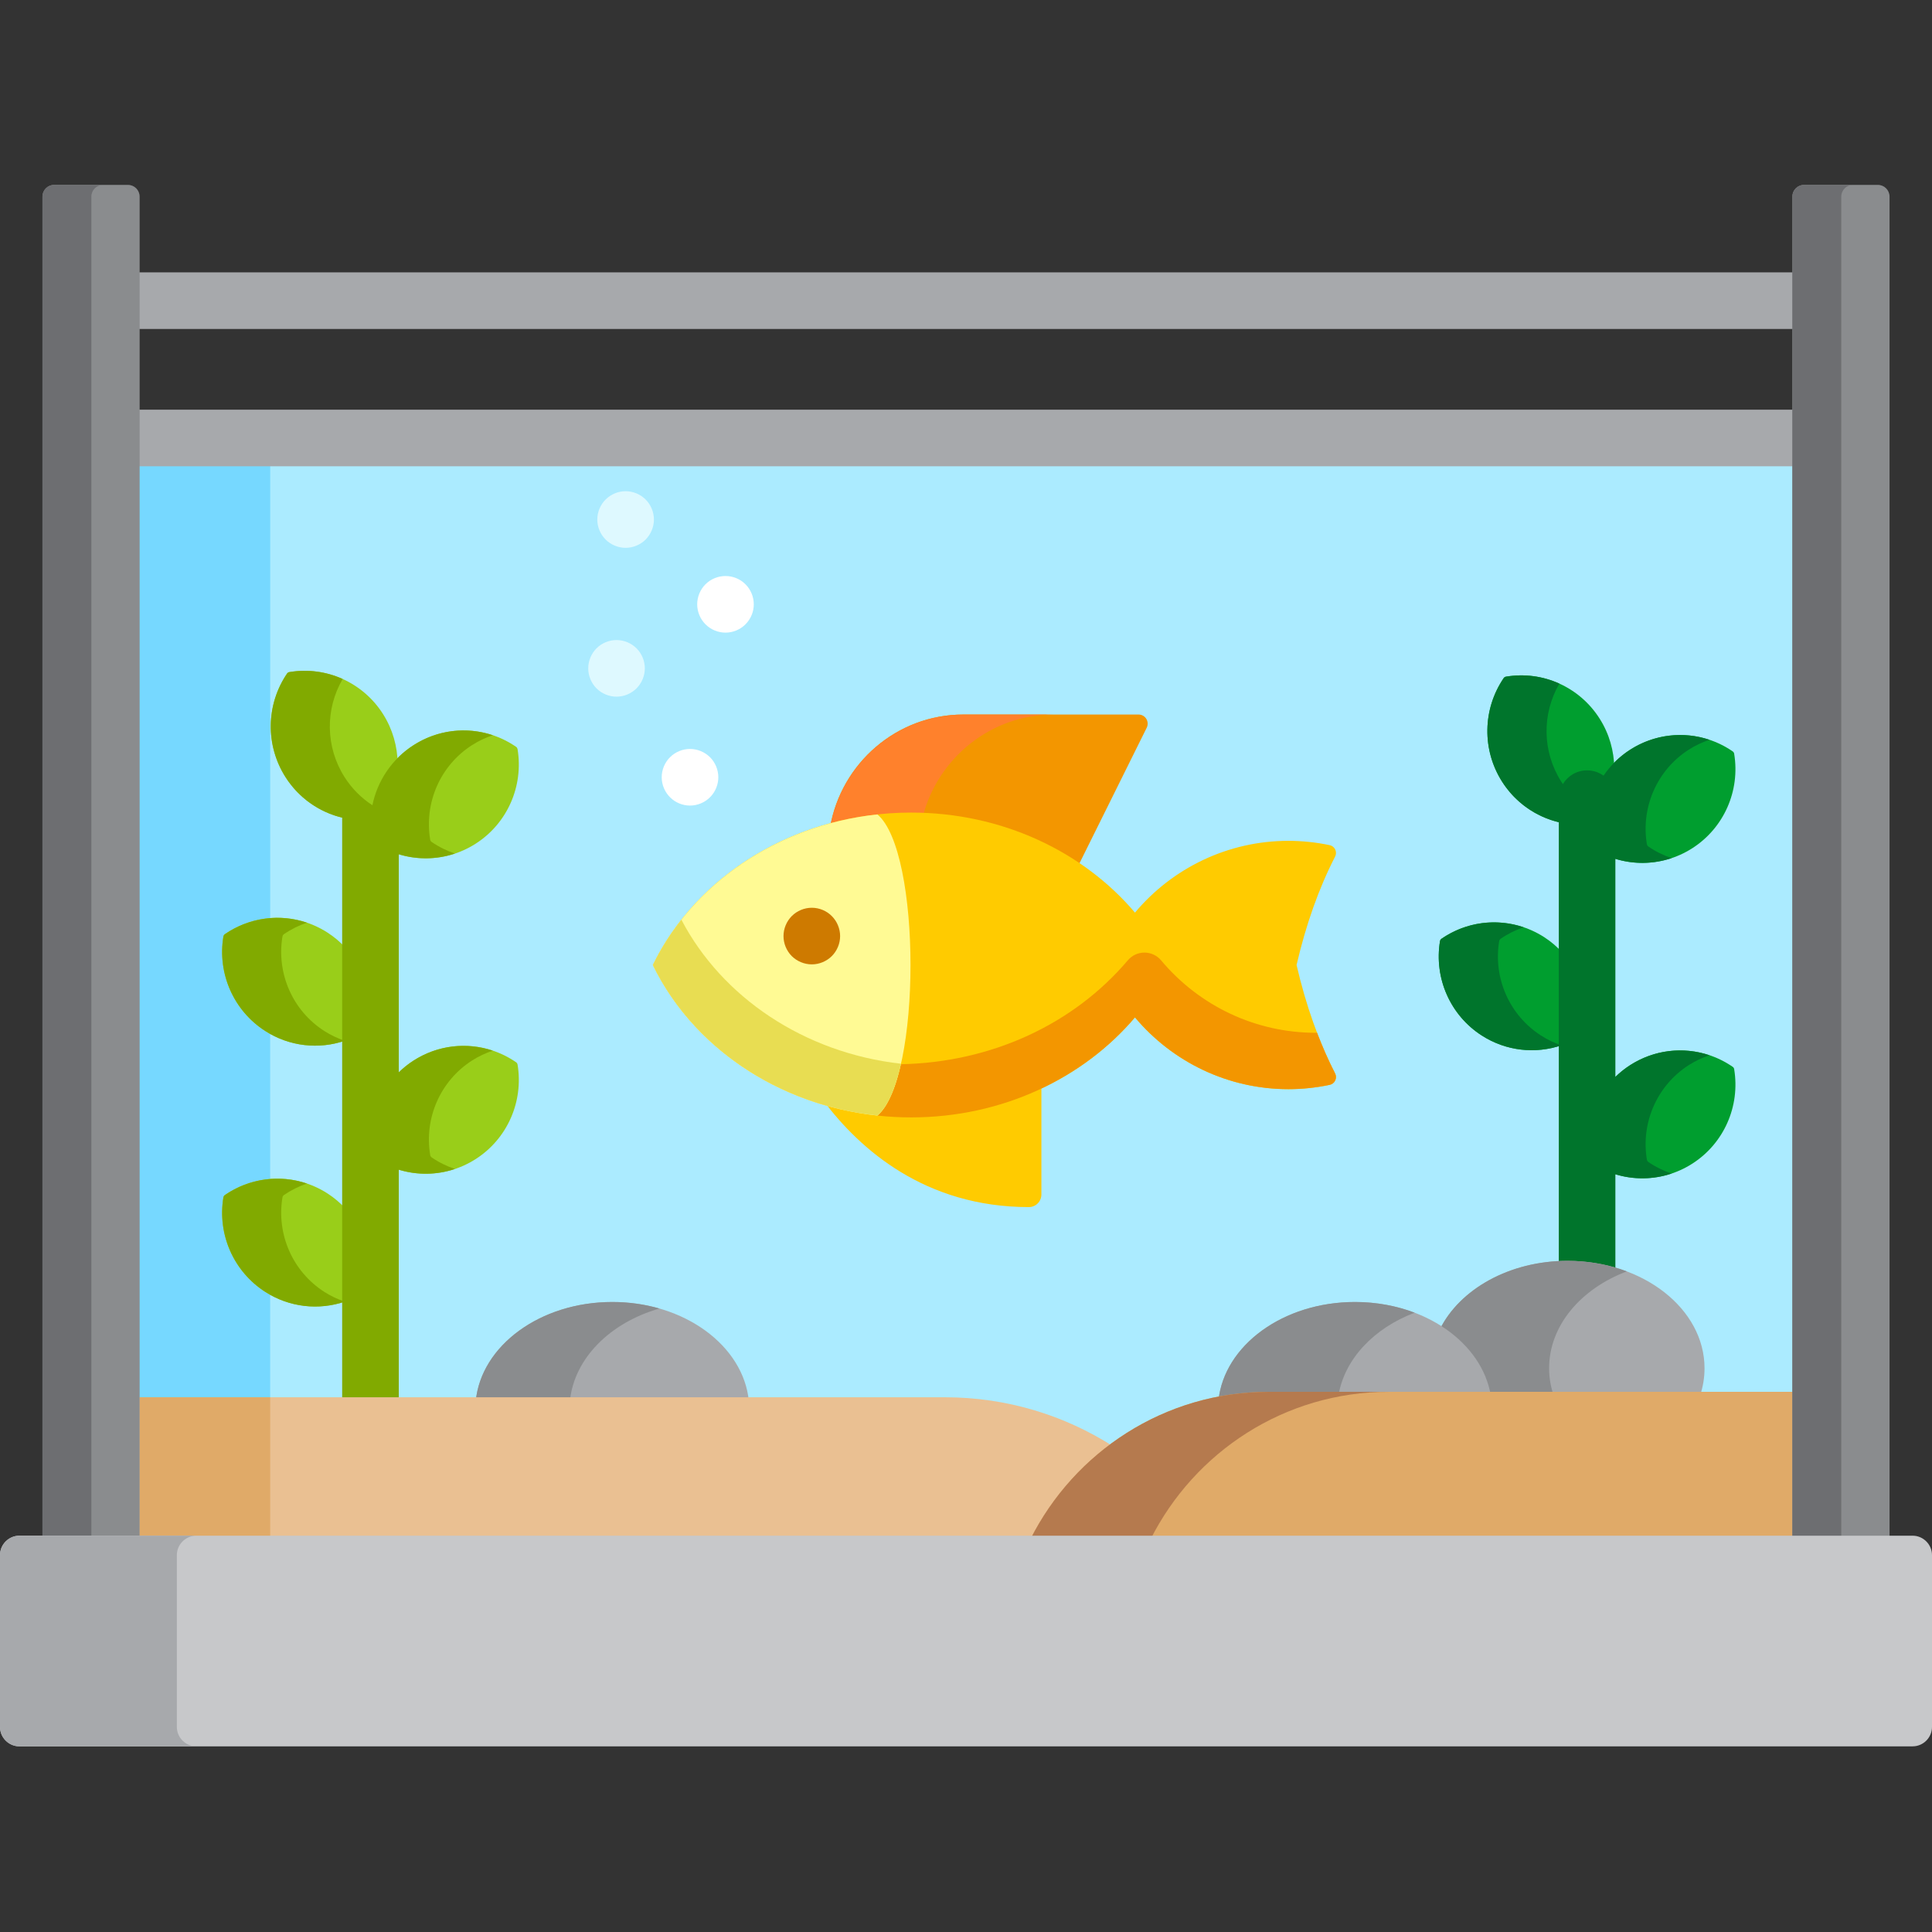 <svg width="76" height="76" viewBox="0 0 76 76" fill="none" xmlns="http://www.w3.org/2000/svg">
<rect x="0" y="0" width="76" height="76" fill="#333333" stroke="none"/>
<g clip-path="url(#clip0)">
<path d="M5.345 18.132H70.656V60.558H5.345V18.132Z" fill="#ABEBFF"/>
<path d="M10.431 50.817C9.192 50.021 8.547 48.562 8.787 47.102C8.791 47.084 8.797 47.066 8.807 47.05C8.817 47.034 8.83 47.021 8.846 47.01C9.387 46.637 10.002 46.427 10.628 46.377V40.673C10.562 40.635 10.495 40.596 10.431 40.555C9.192 39.759 8.547 38.3 8.788 36.84C8.791 36.821 8.798 36.804 8.807 36.788C8.817 36.773 8.831 36.759 8.846 36.748C9.387 36.375 10.003 36.165 10.629 36.115V18.132H5.345V55.113H10.628V50.935C10.562 50.897 10.495 50.858 10.431 50.817Z" fill="#76D8FF"/>
<path d="M5.345 10.714H70.656V12.941H5.345V10.714Z" fill="#A7A9AC"/>
<path d="M5.345 16.116H70.656V18.342H5.345V16.116Z" fill="#A7A9AC"/>
<path d="M61.468 37.481C61.256 37.248 61.014 37.038 60.741 36.863C59.502 36.067 57.918 36.093 56.705 36.928C56.689 36.939 56.676 36.953 56.666 36.968C56.656 36.984 56.649 37.001 56.647 37.02C56.406 38.48 57.051 39.939 58.289 40.735C59.252 41.353 60.423 41.474 61.468 41.104V37.481Z" fill="#009E2F"/>
<path d="M60.618 40.734C59.379 39.939 58.734 38.48 58.974 37.02C58.977 37.001 58.984 36.984 58.995 36.968C59.005 36.953 59.017 36.939 59.033 36.928C59.316 36.732 59.62 36.584 59.935 36.477C58.864 36.114 57.667 36.265 56.705 36.928C56.689 36.939 56.676 36.953 56.667 36.968C56.657 36.984 56.65 37.001 56.646 37.02C56.406 38.48 57.051 39.939 58.289 40.734C59.238 41.344 60.39 41.47 61.423 41.12C61.144 41.027 60.873 40.899 60.618 40.734Z" fill="#00752C"/>
<path d="M62.502 45.667C62.492 45.652 62.485 45.634 62.481 45.615C62.241 44.155 62.886 42.697 64.124 41.901C65.363 41.105 66.947 41.13 68.16 41.966C68.175 41.976 68.189 41.99 68.199 42.006C68.209 42.021 68.215 42.039 68.218 42.058C68.459 43.519 67.814 44.977 66.576 45.772C65.337 46.569 63.753 46.543 62.54 45.708C62.524 45.697 62.512 45.683 62.502 45.667Z" fill="#009E2F"/>
<path d="M63.501 30.216C63.494 29.541 63.305 28.867 62.928 28.273C62.139 27.025 60.691 26.375 59.241 26.618C59.223 26.62 59.205 26.628 59.19 26.638C59.174 26.648 59.16 26.66 59.15 26.677C58.32 27.899 58.295 29.495 59.085 30.743C59.841 31.936 61.198 32.58 62.583 32.422C62.626 31.601 62.952 30.821 63.501 30.216Z" fill="#009E2F"/>
<path d="M62.502 33.26C62.492 33.244 62.485 33.227 62.481 33.207C62.241 31.747 62.886 30.289 64.124 29.493C65.363 28.697 66.947 28.722 68.16 29.558C68.175 29.568 68.189 29.582 68.199 29.598C68.209 29.614 68.215 29.631 68.218 29.65C68.459 31.11 67.814 32.568 66.576 33.364C65.337 34.161 63.753 34.135 62.54 33.3C62.524 33.288 62.512 33.275 62.502 33.26Z" fill="#009E2F"/>
<path d="M64.124 41.901C63.913 42.037 63.72 42.193 63.545 42.364V33.784C64.266 34.004 65.039 33.995 65.757 33.755C65.438 33.648 65.129 33.498 64.843 33.3C64.827 33.289 64.814 33.276 64.804 33.26C64.795 33.244 64.787 33.227 64.784 33.208C64.544 31.747 65.189 30.289 66.426 29.493C66.686 29.326 66.962 29.198 67.246 29.102C66.216 28.758 65.07 28.886 64.124 29.493C63.702 29.765 63.352 30.114 63.079 30.512C62.896 30.381 62.674 30.304 62.432 30.304C62.028 30.304 61.675 30.52 61.48 30.842C61.458 30.809 61.434 30.777 61.413 30.743C60.667 29.567 60.648 28.082 61.342 26.892C60.698 26.6 59.97 26.496 59.241 26.618C59.223 26.621 59.205 26.628 59.19 26.638C59.174 26.648 59.16 26.661 59.15 26.677C58.32 27.899 58.295 29.495 59.085 30.743C59.606 31.566 60.414 32.126 61.319 32.345V49.757C61.432 49.75 61.547 49.746 61.661 49.746C62.325 49.746 62.96 49.844 63.545 50.02V46.192C64.266 46.412 65.039 46.404 65.757 46.163C65.438 46.057 65.129 45.906 64.842 45.709C64.827 45.698 64.814 45.684 64.804 45.668C64.794 45.653 64.787 45.635 64.784 45.616C64.544 44.156 65.189 42.698 66.426 41.902C66.686 41.735 66.962 41.606 67.246 41.511C66.216 41.166 65.07 41.293 64.124 41.901Z" fill="#00752C"/>
<path d="M58.494 54.899H66.876C66.991 54.557 67.052 54.197 67.052 53.825C67.052 51.49 64.639 49.598 61.662 49.598C59.372 49.598 57.416 50.719 56.636 52.3C57.63 52.939 58.314 53.858 58.494 54.899Z" fill="#A7A9AC"/>
<path d="M58.494 54.899H61.117C61.002 54.556 60.938 54.197 60.938 53.825C60.938 52.146 62.187 50.696 63.996 50.013C63.289 49.747 62.498 49.598 61.662 49.598C59.372 49.598 57.416 50.719 56.636 52.299C57.63 52.939 58.314 53.858 58.494 54.899Z" fill="#8A8C8E"/>
<path d="M49.901 54.899H58.644C58.303 52.822 56.042 51.217 53.3 51.217C50.476 51.217 48.159 52.923 47.931 55.092C48.572 54.966 49.232 54.899 49.901 54.899Z" fill="#A7A9AC"/>
<path d="M49.901 54.899H52.651C52.888 53.46 54.046 52.247 55.648 51.638C54.938 51.368 54.142 51.217 53.3 51.217C50.476 51.217 48.159 52.923 47.931 55.092C48.572 54.966 49.232 54.899 49.901 54.899Z" fill="#8A8C8E"/>
<path d="M29.458 55.113C29.242 52.933 26.921 51.217 24.086 51.217C21.252 51.217 18.93 52.933 18.715 55.113H29.458Z" fill="#A7A9AC"/>
<path d="M22.419 55.113C22.585 53.434 24.002 52.03 25.94 51.474C25.361 51.307 24.738 51.217 24.086 51.217C21.252 51.217 18.93 52.933 18.715 55.113H22.419Z" fill="#8A8C8E"/>
<path d="M13.609 37.301C13.397 37.068 13.154 36.859 12.881 36.684C11.643 35.887 10.059 35.913 8.845 36.748C8.83 36.759 8.817 36.773 8.807 36.789C8.797 36.804 8.79 36.822 8.787 36.84C8.547 38.301 9.192 39.759 10.43 40.555C11.393 41.174 12.565 41.294 13.609 40.925V37.301Z" fill="#99CE19"/>
<path d="M11.111 36.84C11.114 36.822 11.121 36.804 11.131 36.788C11.141 36.773 11.154 36.759 11.169 36.748C11.454 36.552 11.758 36.403 12.074 36.296C11.002 35.935 9.807 36.085 8.845 36.748C8.83 36.759 8.817 36.773 8.807 36.788C8.797 36.804 8.79 36.822 8.787 36.84C8.547 38.301 9.192 39.759 10.43 40.555C11.379 41.165 12.529 41.291 13.561 40.941C13.282 40.847 13.01 40.719 12.754 40.555C11.515 39.759 10.87 38.301 11.111 36.84Z" fill="#81AA00"/>
<path d="M13.609 47.563C13.397 47.33 13.154 47.121 12.881 46.946C11.643 46.149 10.059 46.175 8.845 47.01C8.83 47.021 8.817 47.035 8.807 47.05C8.797 47.066 8.79 47.084 8.787 47.102C8.547 48.563 9.192 50.021 10.43 50.817C11.393 51.436 12.565 51.556 13.609 51.187V47.563Z" fill="#99CE19"/>
<path d="M12.754 50.817C11.515 50.021 10.871 48.562 11.111 47.102C11.114 47.084 11.121 47.066 11.131 47.05C11.141 47.034 11.154 47.021 11.169 47.01C11.454 46.815 11.758 46.665 12.074 46.558C11.002 46.197 9.807 46.348 8.845 47.01C8.83 47.02 8.817 47.034 8.807 47.05C8.797 47.066 8.79 47.084 8.787 47.102C8.547 48.562 9.192 50.021 10.43 50.817C11.379 51.426 12.529 51.553 13.562 51.203C13.282 51.109 13.01 50.981 12.754 50.817Z" fill="#81AA00"/>
<path d="M14.643 45.488C14.633 45.472 14.626 45.455 14.623 45.436C14.382 43.976 15.027 42.517 16.266 41.721C17.504 40.925 19.088 40.951 20.301 41.786C20.317 41.796 20.33 41.811 20.34 41.826C20.349 41.842 20.356 41.859 20.36 41.878C20.6 43.339 19.955 44.797 18.717 45.592C17.479 46.388 15.894 46.363 14.681 45.528C14.666 45.517 14.653 45.504 14.643 45.488Z" fill="#99CE19"/>
<path d="M15.643 30.037C15.635 29.362 15.446 28.688 15.07 28.093C14.28 26.845 12.832 26.196 11.383 26.438C11.364 26.441 11.347 26.448 11.331 26.458C11.316 26.468 11.302 26.481 11.291 26.497C10.462 27.719 10.437 29.315 11.227 30.563C11.983 31.756 13.34 32.401 14.725 32.242C14.767 31.421 15.093 30.642 15.643 30.037Z" fill="#99CE19"/>
<path d="M14.643 33.08C14.633 33.065 14.626 33.047 14.623 33.028C14.382 31.567 15.027 30.109 16.266 29.314C17.504 28.517 19.088 28.543 20.301 29.378C20.317 29.389 20.33 29.402 20.34 29.418C20.349 29.434 20.356 29.452 20.36 29.47C20.6 30.931 19.955 32.389 18.717 33.185C17.479 33.981 15.894 33.955 14.681 33.12C14.666 33.109 14.653 33.096 14.643 33.08Z" fill="#99CE19"/>
<path d="M16.267 41.721C16.055 41.857 15.862 42.014 15.687 42.185V33.604C16.407 33.824 17.179 33.815 17.896 33.576C17.577 33.469 17.268 33.318 16.98 33.12C16.965 33.109 16.952 33.096 16.942 33.08C16.932 33.065 16.925 33.047 16.922 33.028C16.682 31.567 17.326 30.109 18.564 29.314C18.825 29.146 19.101 29.017 19.386 28.922C18.357 28.578 17.211 28.706 16.267 29.314C15.416 29.86 14.845 30.719 14.649 31.676C14.216 31.395 13.839 31.019 13.55 30.563C12.805 29.387 12.785 27.901 13.48 26.71C12.837 26.42 12.11 26.316 11.383 26.438C11.364 26.441 11.347 26.448 11.331 26.458C11.316 26.468 11.302 26.481 11.291 26.497C10.462 27.719 10.437 29.315 11.227 30.563C11.748 31.386 12.556 31.946 13.46 32.165V55.113H15.687V46.012C16.407 46.232 17.179 46.223 17.896 45.984C17.576 45.877 17.267 45.726 16.98 45.529C16.965 45.518 16.952 45.504 16.941 45.488C16.932 45.473 16.925 45.455 16.922 45.436C16.681 43.976 17.326 42.517 18.564 41.721C18.825 41.554 19.101 41.425 19.385 41.33C18.357 40.986 17.211 41.114 16.267 41.721Z" fill="#81AA00"/>
<path d="M43.8 56.903C41.883 55.676 39.61 54.965 37.169 54.965H5.345V60.559H40.696L40.738 60.479C41.492 59.037 42.546 57.825 43.8 56.903Z" fill="#EAC092"/>
<path d="M5.493 54.965H10.628V60.559H5.493V54.965Z" fill="#E0AA68"/>
<path d="M49.901 54.751C45.806 54.751 42.26 57.114 40.528 60.559H70.656V54.751H49.901Z" fill="#E0AA68"/>
<path d="M45.256 60.559C46.988 57.114 50.534 54.751 54.629 54.751H49.901C45.806 54.751 42.26 57.114 40.528 60.559H45.256Z" fill="#B57A4E"/>
<path d="M35.839 32.114C38.252 32.114 40.532 32.815 42.401 34.086L45.108 28.629C45.164 28.517 45.158 28.385 45.093 28.279C45.028 28.173 44.913 28.108 44.789 28.108H37.893C35.273 28.108 33.09 30.027 32.652 32.542C33.669 32.263 34.742 32.114 35.839 32.114Z" fill="#F39600"/>
<path d="M35.84 32.114C35.993 32.114 36.146 32.12 36.299 32.126C36.893 29.817 38.978 28.108 41.451 28.108H37.893C35.274 28.108 33.091 30.027 32.653 32.542C33.67 32.263 34.742 32.114 35.84 32.114Z" fill="#FF812C"/>
<path d="M35.839 43.807C34.649 43.807 33.49 43.632 32.398 43.306C33.82 45.2 36.382 47.484 40.473 47.484C40.745 47.484 40.966 47.262 40.966 46.987V42.659C39.413 43.404 37.664 43.807 35.839 43.807Z" fill="#FFCB00"/>
<path d="M51.004 37.961C51.371 36.373 51.881 34.939 52.519 33.698C52.565 33.61 52.566 33.508 52.525 33.418C52.483 33.33 52.402 33.266 52.307 33.246C51.771 33.134 51.223 33.076 50.68 33.076C48.319 33.076 46.124 34.138 44.647 35.9C42.62 33.509 39.43 31.965 35.84 31.965C31.3 31.965 27.398 34.432 25.682 37.961C27.398 41.49 31.3 43.956 35.84 43.956C39.43 43.956 42.62 42.413 44.647 40.021C46.124 41.783 48.318 42.845 50.68 42.845C51.224 42.845 51.771 42.788 52.307 42.675C52.402 42.655 52.483 42.591 52.525 42.502C52.566 42.414 52.565 42.311 52.519 42.224C51.881 40.982 51.371 39.548 51.004 37.961Z" fill="#FFCB00"/>
<path d="M52.519 42.224C52.261 41.721 52.026 41.187 51.81 40.625C51.793 40.625 51.776 40.627 51.758 40.627C49.41 40.627 47.192 39.588 45.674 37.777C45.512 37.584 45.273 37.473 45.022 37.472C45.021 37.472 45.02 37.472 45.02 37.472C44.768 37.472 44.53 37.583 44.368 37.774C42.215 40.313 38.973 41.794 35.439 41.864C35.223 42.813 34.915 43.547 34.515 43.884C34.949 43.931 35.391 43.956 35.84 43.956C39.43 43.956 42.62 42.412 44.647 40.021C46.124 41.783 48.318 42.845 50.68 42.845C51.224 42.845 51.771 42.788 52.307 42.675C52.402 42.654 52.483 42.591 52.524 42.502C52.566 42.414 52.564 42.31 52.519 42.224Z" fill="#F39600"/>
<path d="M34.515 32.037C30.55 32.464 27.229 34.78 25.682 37.961C27.229 41.141 30.55 43.458 34.515 43.884C36.251 42.427 36.251 33.494 34.515 32.037Z" fill="#FFFA94"/>
<path d="M26.804 36.179C26.366 36.733 25.988 37.33 25.682 37.961C27.229 41.141 30.55 43.457 34.515 43.883C34.918 43.545 35.227 42.803 35.443 41.845C31.612 41.412 28.391 39.213 26.804 36.179Z" fill="#E8DD52"/>
<path d="M31.935 37.936C31.642 37.936 31.354 37.817 31.146 37.611C30.94 37.403 30.821 37.117 30.821 36.823C30.821 36.531 30.94 36.244 31.146 36.036C31.354 35.828 31.641 35.709 31.935 35.709C32.227 35.709 32.515 35.828 32.721 36.036C32.929 36.244 33.048 36.531 33.048 36.823C33.048 37.117 32.929 37.403 32.721 37.611C32.513 37.817 32.227 37.936 31.935 37.936Z" fill="#CE7A00"/>
<path d="M27.144 31.689C26.85 31.689 26.563 31.57 26.357 31.362C26.149 31.156 26.03 30.867 26.03 30.575C26.03 30.281 26.149 29.995 26.357 29.787C26.563 29.581 26.85 29.462 27.144 29.462C27.436 29.462 27.722 29.581 27.93 29.787C28.138 29.995 28.257 30.281 28.257 30.575C28.257 30.867 28.138 31.156 27.93 31.362C27.723 31.57 27.436 31.689 27.144 31.689Z" fill="white"/>
<path d="M24.253 27.405C23.959 27.405 23.672 27.286 23.464 27.078C23.258 26.871 23.14 26.584 23.14 26.291C23.14 25.997 23.259 25.711 23.464 25.505C23.672 25.297 23.959 25.178 24.253 25.178C24.545 25.178 24.833 25.297 25.04 25.505C25.247 25.711 25.366 25.997 25.366 26.291C25.366 26.584 25.247 26.87 25.04 27.078C24.832 27.286 24.545 27.405 24.253 27.405Z" fill="#DEF9FF"/>
<path d="M28.539 24.886C28.246 24.886 27.959 24.767 27.752 24.559C27.544 24.351 27.426 24.065 27.426 23.773C27.426 23.479 27.544 23.192 27.752 22.984C27.959 22.777 28.246 22.659 28.539 22.659C28.832 22.659 29.119 22.777 29.325 22.984C29.534 23.192 29.652 23.479 29.652 23.773C29.652 24.065 29.534 24.351 29.325 24.559C29.119 24.767 28.832 24.886 28.539 24.886Z" fill="white"/>
<path d="M24.609 21.55C24.317 21.55 24.031 21.431 23.823 21.224C23.616 21.017 23.496 20.73 23.496 20.437C23.496 20.145 23.617 19.856 23.823 19.65C24.031 19.442 24.317 19.323 24.609 19.323C24.903 19.323 25.19 19.442 25.398 19.65C25.604 19.856 25.724 20.145 25.724 20.437C25.724 20.73 25.604 21.015 25.398 21.224C25.19 21.432 24.903 21.55 24.609 21.55Z" fill="#DEF9FF"/>
<path d="M74.33 60.558V7.733C74.33 7.48 74.123 7.273 73.871 7.273H70.966C70.714 7.273 70.507 7.48 70.507 7.733V60.558H74.33Z" fill="#8A8C8E"/>
<path d="M72.431 60.558V7.733C72.431 7.48 72.637 7.273 72.889 7.273H70.966C70.713 7.273 70.507 7.48 70.507 7.733V60.558H72.431Z" fill="#6D6E71"/>
<path d="M5.493 60.558V7.733C5.493 7.48 5.286 7.273 5.034 7.273H2.129C1.876 7.273 1.67 7.48 1.67 7.733V60.558H5.493Z" fill="#8A8C8E"/>
<path d="M3.594 60.558V7.733C3.594 7.48 3.8 7.273 4.052 7.273H2.129C1.876 7.273 1.67 7.48 1.67 7.733V60.558H3.594Z" fill="#6D6E71"/>
<path d="M76 67.932C76 68.353 75.656 68.697 75.236 68.697H0.764C0.344 68.697 0 68.353 0 67.932V61.175C0 60.755 0.344 60.41 0.764 60.41H75.236C75.656 60.41 76 60.755 76 61.175V67.932Z" fill="#C7C8CA"/>
<path d="M6.957 67.932V61.175C6.957 60.755 7.302 60.41 7.722 60.41H0.764C0.344 60.41 0 60.755 0 61.175V67.932C0 68.353 0.344 68.697 0.764 68.697H7.722C7.302 68.697 6.957 68.353 6.957 67.932Z" fill="#A7A9AC"/>
</g>
<defs>
<clipPath id="clip0">
<rect width="76" height="76" fill="white"/>
</clipPath>
</defs>
</svg>
